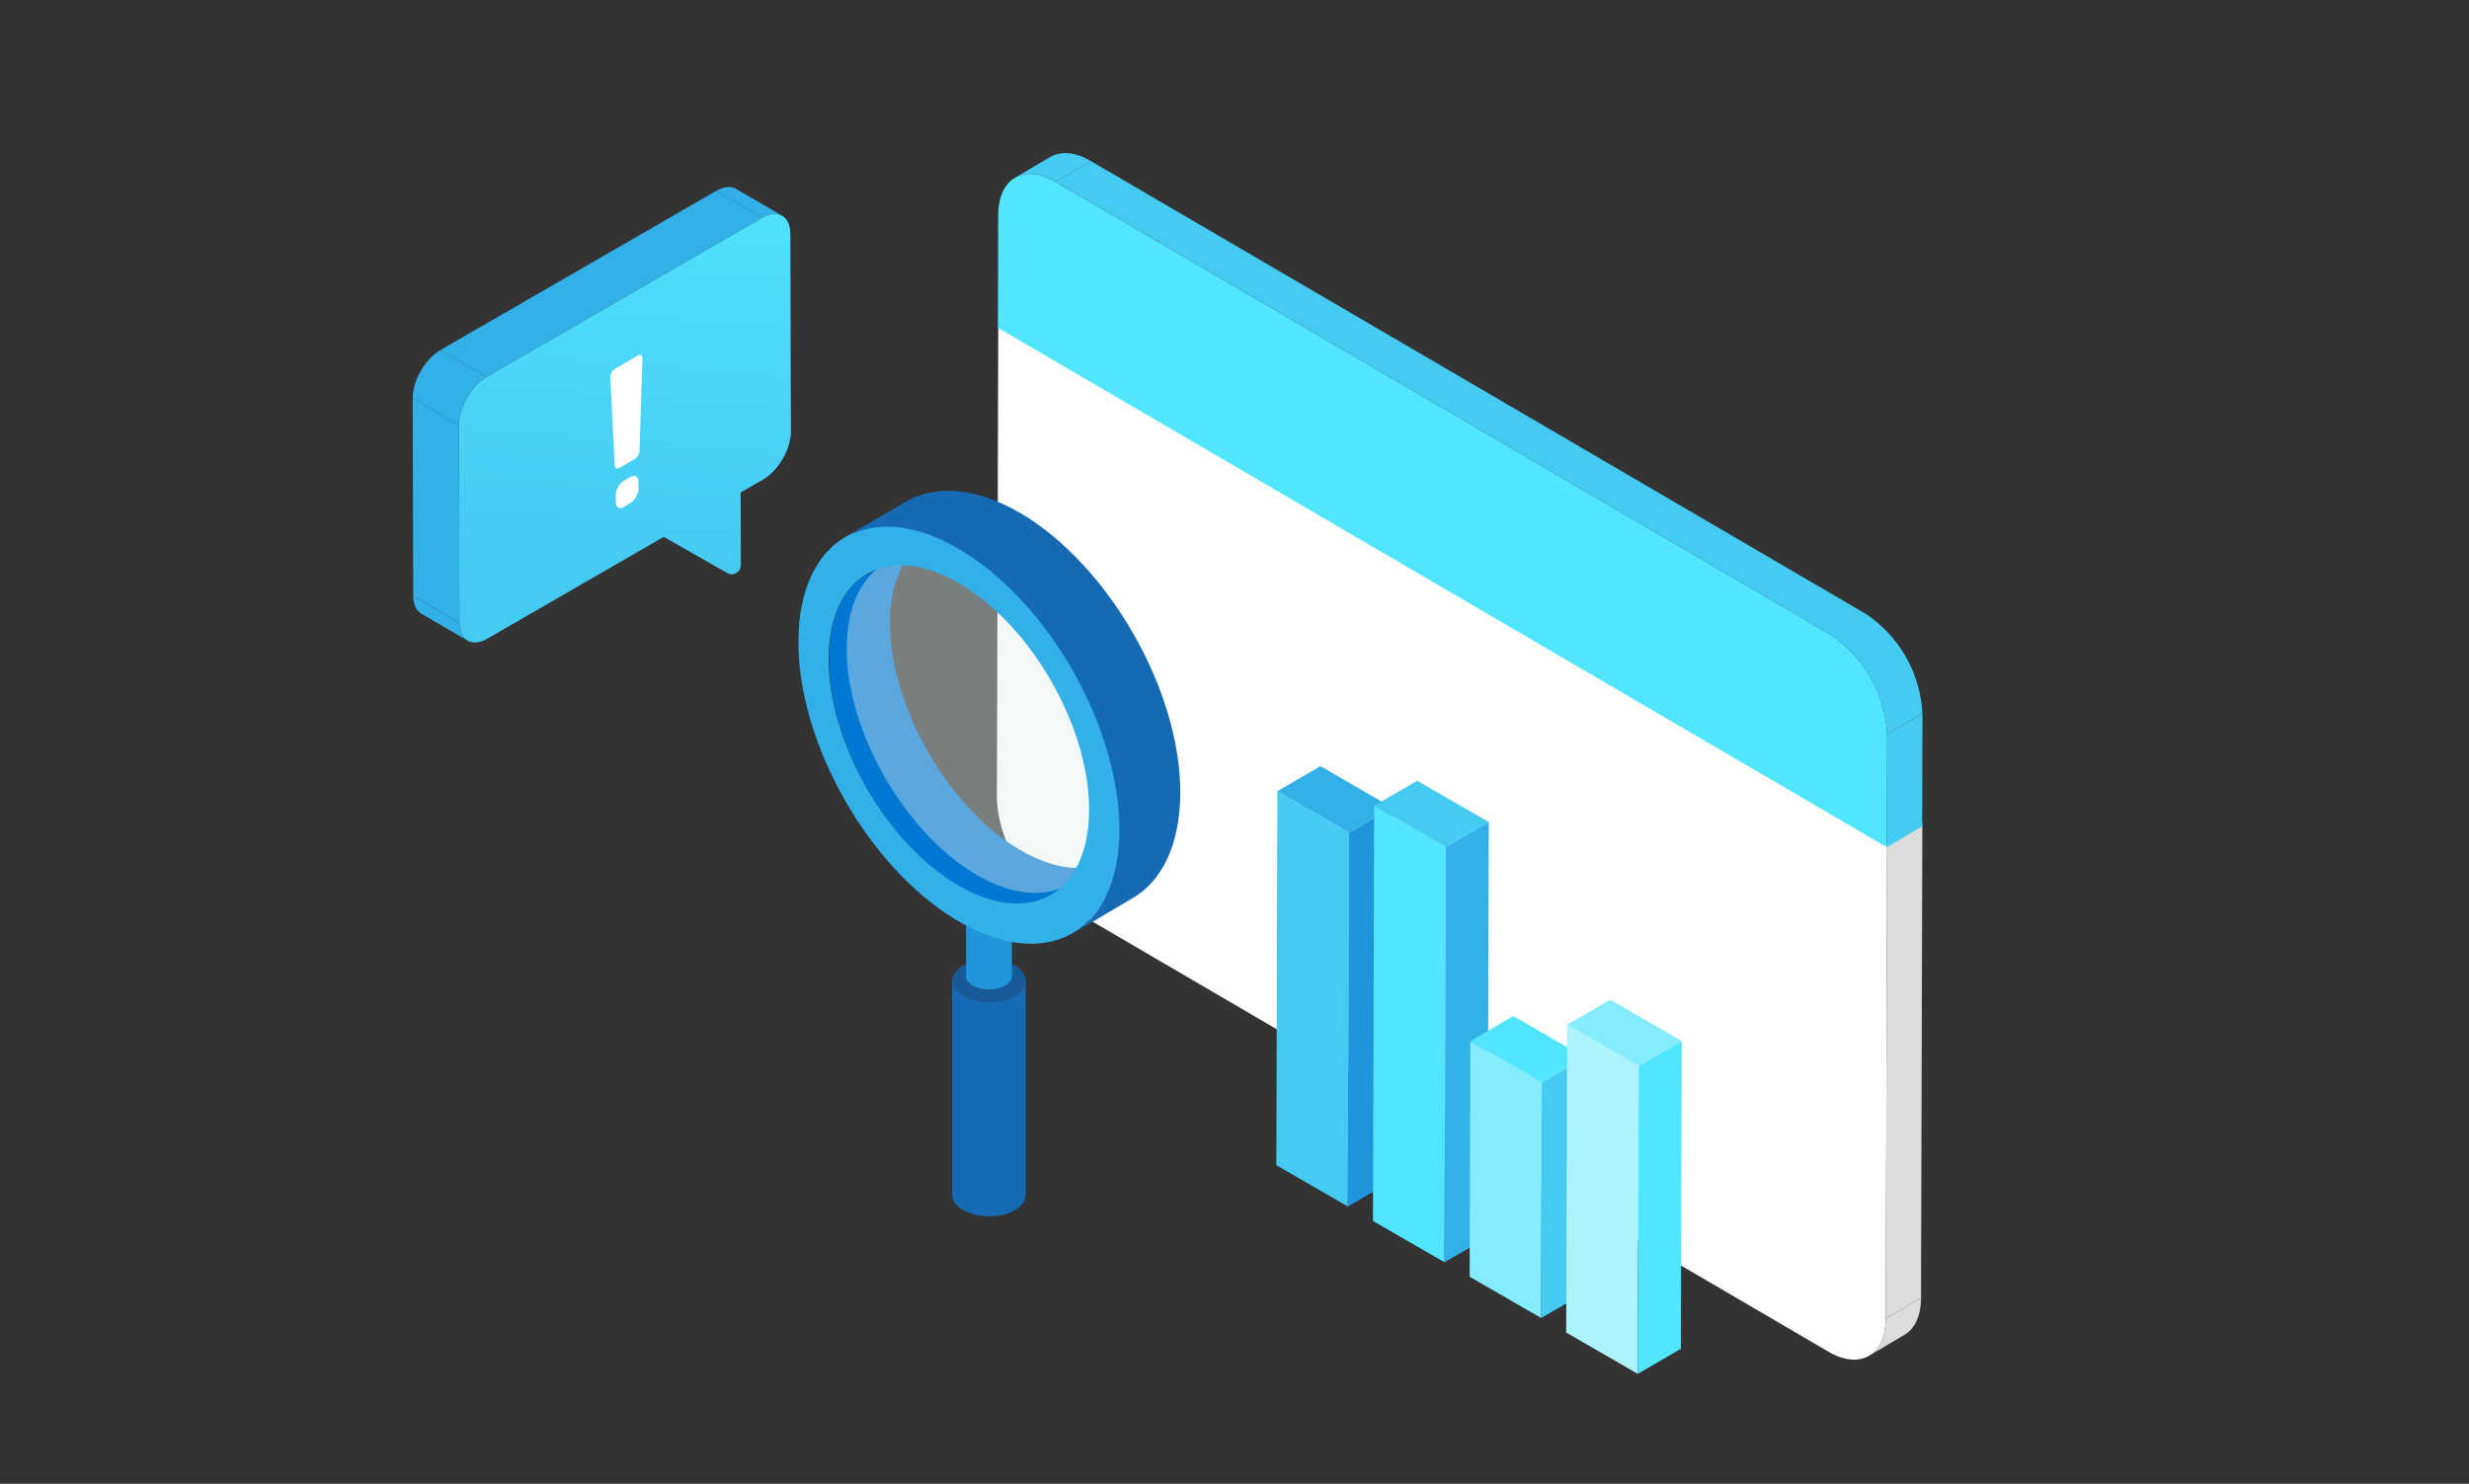 <svg xmlns="http://www.w3.org/2000/svg" width="178" height="107" fill="none" viewBox="0 0 178 107"><rect x="0" y="0" width="178" height="107" fill="#333333" stroke="none"/><path fill="#fff" d="M136.048 60.864L135.951 95.093C135.944 97.738 134.097 98.802 131.824 97.474L75.972 64.825C74.774 64.032 73.778 62.968 73.066 61.72C72.354 60.472 71.944 59.074 71.871 57.638L71.969 23.409L136.048 60.864Z"/><path fill="#DCDCDC" d="M134.746 97.764L137.293 96.264C138.034 95.829 138.489 94.907 138.496 93.594L135.949 95.094C135.942 96.407 135.483 97.329 134.746 97.764Z"/><path fill="#DCDCDC" d="M136.043 60.865L135.945 95.09L138.493 93.594L138.59 59.365L136.043 60.865Z"/><path fill="#45CAF2" d="M136.051 52.946L138.598 51.446L138.575 59.596L136.031 61.092L136.051 52.946Z"/><path fill="#50E6FF" d="M131.948 45.757C133.148 46.55 134.144 47.614 134.856 48.862C135.568 50.111 135.977 51.509 136.049 52.945L136.028 61.091L71.945 23.639L71.967 15.494C71.974 12.853 73.824 11.784 76.093 13.112L131.948 45.757Z"/><path fill="#45CAF2" d="M75.715 11.32L73.168 12.82C73.916 12.381 74.953 12.44 76.094 13.109L78.639 11.612C77.5 10.94 76.463 10.882 75.715 11.32Z"/><path fill="#45CAF2" d="M134.496 44.258L78.641 11.612L76.094 13.111L131.946 45.756C133.145 46.549 134.141 47.612 134.853 48.861C135.566 50.109 135.975 51.508 136.047 52.944L138.594 51.444C138.522 50.009 138.114 48.611 137.402 47.363C136.69 46.114 135.694 45.051 134.496 44.258V44.258Z"/><path fill="#45CAF2" d="M97.251 60.032L97.174 87.003L92.016 84.025L92.092 57.055L97.251 60.032Z"/><path fill="#2195DC" d="M97.248 60.032L100.354 58.228L100.278 85.198L97.172 87.003L97.248 60.032Z"/><path fill="#32B0E7" d="M92.09 57.055L95.197 55.249L100.354 58.228L97.248 60.032L92.09 57.055Z"/><path fill="#50E6FF" d="M104.227 61.083L104.143 91.026L98.984 88.048L99.068 58.105L104.227 61.083Z"/><path fill="#32B0E7" d="M104.224 61.082L107.332 59.278L107.247 89.22L104.141 91.025L104.224 61.082Z"/><path fill="#45CAF2" d="M99.066 58.105L102.174 56.301L107.332 59.279L104.225 61.083L99.066 58.105Z"/><path fill="#84ECFD" d="M111.159 78.055L111.11 95.047L105.953 92.069L106 75.077L111.159 78.055Z"/><path fill="#45CAF2" d="M111.154 78.055L114.26 76.249L114.211 93.241L111.105 95.047L111.154 78.055Z"/><path fill="#50E6FF" d="M105.996 75.077L109.104 73.272L114.261 76.25L111.155 78.055L105.996 75.077Z"/><path fill="#ACF3FD" d="M118.136 76.872L118.073 99.071L112.914 96.092L112.977 73.894L118.136 76.872Z"/><path fill="#50E6FF" d="M118.137 76.872L121.243 75.066L121.18 97.265L118.074 99.07L118.137 76.872Z"/><path fill="#84ECFD" d="M112.98 73.893L116.086 72.087L121.245 75.065L118.139 76.871L112.98 73.893Z"/><path fill="#156AB3" d="M73.945 86.152V70.733H68.644V86.152C68.644 86.55 68.917 86.948 69.432 87.254C70.462 87.865 72.158 87.865 73.188 87.254C73.703 86.948 73.945 86.55 73.945 86.152Z"/><path fill="#185A97" d="M73.188 69.632C74.218 70.244 74.218 71.223 73.188 71.834C72.158 72.446 70.462 72.446 69.432 71.834C68.402 71.223 68.372 70.244 69.432 69.632C70.462 69.02 72.128 69.02 73.188 69.632Z"/><path fill="#2195DC" d="M72.465 65.227C71.829 64.859 70.769 64.859 70.133 65.227C69.8 65.41 69.648 65.655 69.648 65.9V70.397C69.648 70.641 69.8 70.886 70.133 71.07C70.769 71.437 71.829 71.437 72.465 71.07C72.799 70.886 72.95 70.641 72.95 70.397V65.9C72.95 65.655 72.799 65.41 72.465 65.227Z"/><path fill="#0078D4" d="M73.521 61.28C68.342 58.252 64.162 50.94 64.162 44.913C64.162 41.915 65.222 39.835 66.888 38.825L62.496 41.426C60.8 42.405 59.77 44.516 59.77 47.514C59.739 53.54 63.919 60.852 69.099 63.881C71.704 65.41 74.067 65.533 75.763 64.554L80.155 61.953C78.489 62.963 76.126 62.81 73.521 61.28Z"/><path fill="#E1F0F0" d="M70.403 63.085C75.582 66.114 79.793 63.697 79.823 57.67C79.853 51.643 75.643 44.332 70.463 41.303C65.284 38.274 61.073 40.691 61.043 46.718C61.013 52.714 65.223 60.056 70.403 63.085Z" opacity=".4"/><path fill="#32B0E7" d="M69.19 39.529C75.581 43.261 80.761 52.317 80.761 59.751C80.731 67.185 75.521 70.183 69.129 66.451C62.708 62.718 57.528 53.663 57.559 46.229C57.589 38.795 62.799 35.797 69.19 39.529ZM69.099 63.85C74.279 66.879 78.489 64.462 78.519 58.435C78.55 52.408 74.339 45.097 69.16 42.068C63.98 39.039 59.77 41.456 59.74 47.483C59.709 53.51 63.92 60.852 69.099 63.85Z"/><path fill="#156AB3" d="M73.552 36.989C70.311 35.123 67.403 34.94 65.283 36.194L60.891 38.764C63.011 37.54 65.919 37.693 69.129 39.59C75.521 43.322 80.7 52.378 80.7 59.812C80.7 63.513 79.398 66.114 77.308 67.338L81.7 64.737C83.79 63.513 85.062 60.913 85.092 57.211C85.123 49.808 79.943 40.752 73.552 36.989Z"/><path fill="#32B0E7" d="M56.395 15.558L53.068 13.624C52.702 13.411 52.195 13.441 51.639 13.762L54.966 15.696C55.522 15.375 56.029 15.346 56.395 15.558Z"/><path fill="#32B0E7" d="M30.376 44.258L33.703 46.192C33.342 45.982 33.118 45.537 33.115 44.907L29.788 42.973C29.79 43.603 30.015 44.048 30.376 44.258Z"/><path fill="#32B0E7" d="M33.081 30.642L29.754 28.709L29.794 42.973L33.121 44.906L33.081 30.642Z"/><path fill="#32B0E7" d="M54.961 15.695L51.634 13.763L31.754 25.24L35.081 27.174L54.961 15.695Z"/><path fill="url(#paint0_linear)" d="M35.083 27.175C33.978 27.813 33.077 29.373 33.08 30.643L33.12 44.907C33.124 46.176 34.031 46.694 35.135 46.056L47.852 38.714L52.431 41.321C52.868 41.571 53.412 41.254 53.41 40.75L53.396 35.512L55.017 34.576C56.123 33.938 57.024 32.376 57.02 31.107L56.979 16.844C56.975 15.575 56.069 15.057 54.963 15.696L35.083 27.175Z"/><path fill="#fff" d="M44.987 34.668C44.653 34.864 44.398 35.316 44.398 35.689V36.219C44.398 36.593 44.672 36.75 44.987 36.553L45.438 36.278C45.772 36.082 46.027 35.63 46.027 35.257V34.727C46.027 34.354 45.752 34.197 45.438 34.393L44.987 34.668Z"/><path fill="#fff" d="M44.337 26.597C44.141 26.715 43.983 26.99 44.003 27.206L44.317 33.568C44.337 33.764 44.474 33.843 44.651 33.745L45.77 33.097C45.947 32.999 46.104 32.743 46.104 32.527L46.32 25.851C46.32 25.635 46.183 25.537 45.986 25.635L44.337 26.597Z"/><path fill="#32B0E7" d="M35.082 27.174L31.755 25.241C30.651 25.879 29.75 27.439 29.753 28.709L33.079 30.643C33.075 29.373 33.976 27.812 35.082 27.174Z"/><defs><linearGradient id="paint0_linear" x1="47.941" x2="45.41" y1="8.893" y2="40.823" gradientUnits="userSpaceOnUse"><stop stop-color="#50E6FF"/><stop offset="1" stop-color="#45CAF2"/></linearGradient></defs></svg>